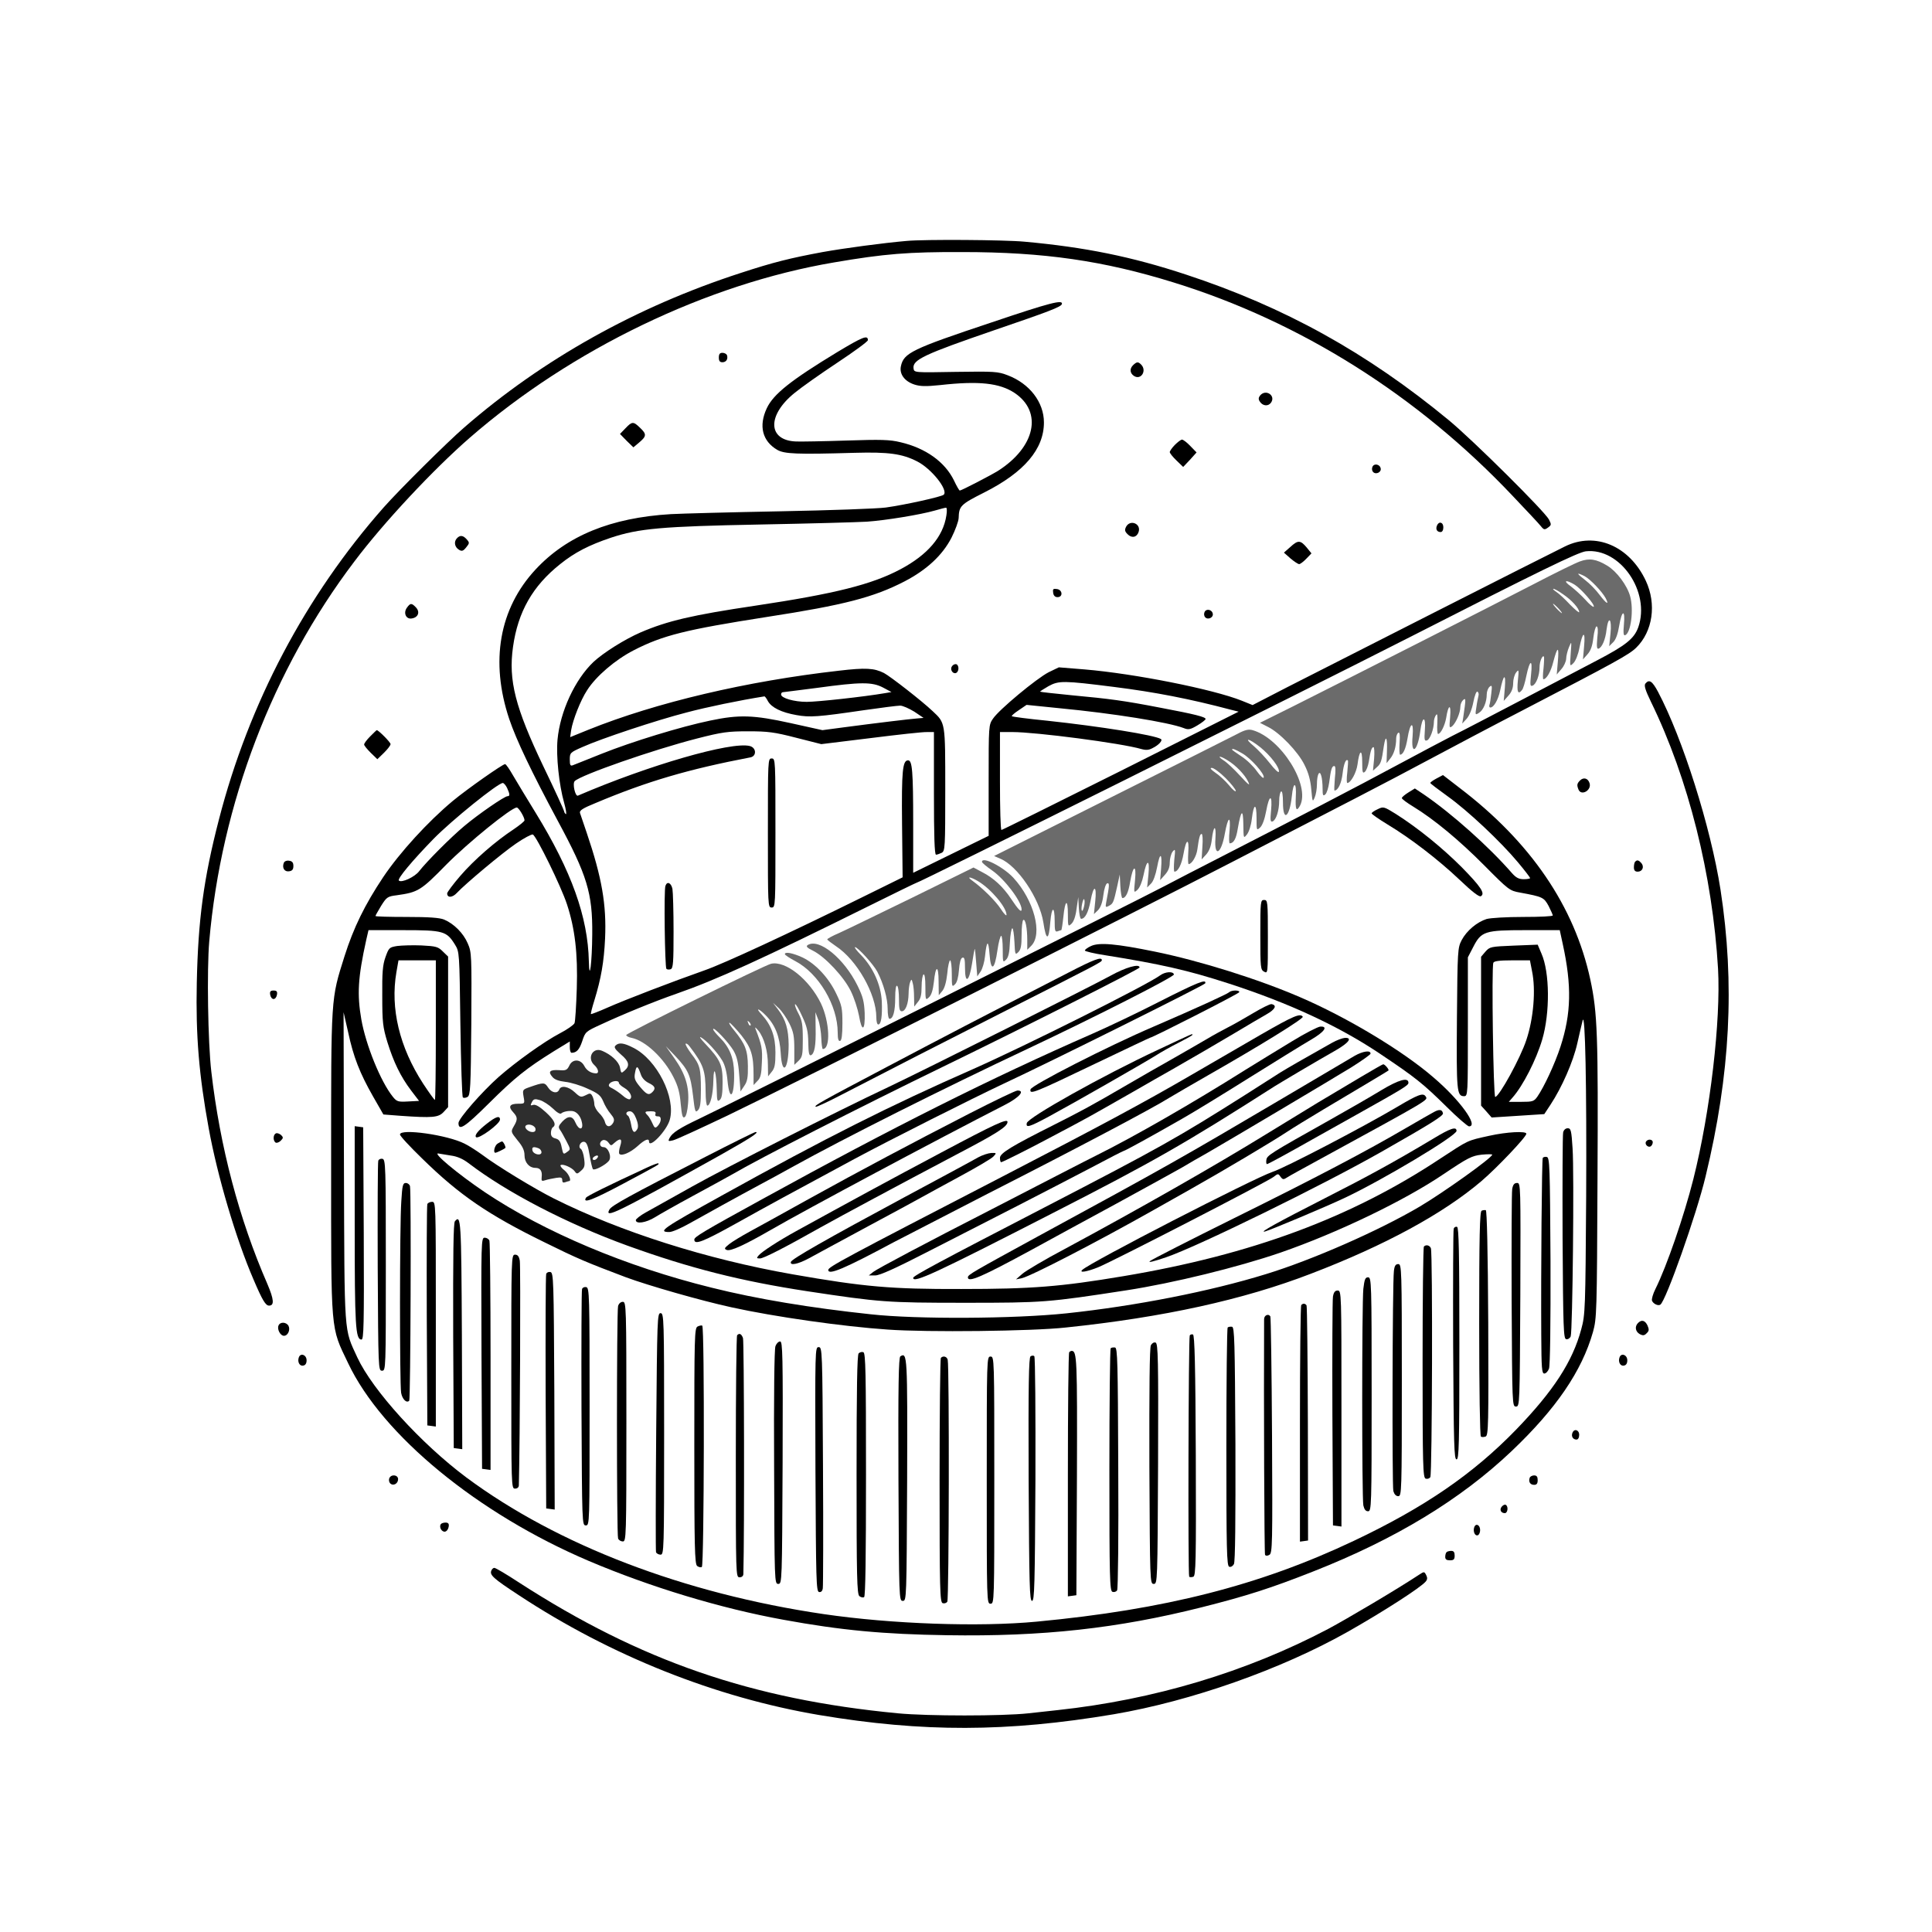 <?xml version="1.0" encoding="utf-8"?>
<svg version="1.0" width="1024pt" height="1024pt" viewBox="0 0 1024 1024" preserveAspectRatio="xMidYMid meet" xmlns="http://www.w3.org/2000/svg">
  <g transform="translate(0,1024) scale(0.1,-0.1)" fill="#000000" stroke="none">
    <path d="M4805 8963 c-126 -11 -327 -38 -445 -59 -172 -32 -261 -54 -435 -111 -552 -179 -1050 -458 -1465 -819 -91 -79 -344 -330 -427 -424 -413 -468 -714 -1037 -873 -1655 -81 -313 -110 -531 -117 -865 -6 -280 12 -490 63 -769 46 -254 146 -591 237 -801 48 -113 65 -140 83 -140 29 0 26 33 -9 115 -150 344 -251 727 -297 1125 -18 155 -24 540 -11 690 63 727 336 1443 770 2015 155 206 418 487 611 655 539 469 1257 815 1930 929 268 46 395 56 680 55 434 0 749 -46 1120 -161 673 -208 1295 -600 1797 -1131 73 -77 141 -149 150 -161 16 -20 20 -20 38 -7 18 13 18 16 5 42 -23 44 -401 419 -530 526 -435 359 -872 601 -1395 773 -288 95 -535 145 -855 174 -105 10 -529 13 -625 4z"/>
    <path d="M5255 8531 c-423 -141 -465 -162 -480 -232 -9 -41 19 -80 71 -97 31 -10 60 -11 137 -3 206 23 315 11 395 -42 150 -101 109 -287 -89 -413 -41 -25 -193 -104 -202 -104 -3 0 -17 24 -31 54 -48 98 -150 171 -283 202 -57 14 -103 15 -288 9 -121 -4 -240 -6 -265 -5 -151 5 -156 138 -9 257 35 29 137 101 226 160 89 59 163 113 163 120 0 29 -27 18 -162 -63 -247 -150 -339 -223 -374 -298 -44 -94 -23 -174 55 -220 38 -22 102 -25 411 -16 180 5 251 -5 330 -45 76 -38 167 -152 142 -177 -11 -11 -206 -54 -307 -68 -44 -6 -296 -15 -560 -20 -264 -5 -524 -12 -579 -15 -319 -19 -552 -115 -718 -294 -192 -207 -241 -487 -139 -792 38 -112 117 -278 257 -539 156 -289 185 -384 183 -602 -1 -148 -15 -262 -18 -143 -5 234 -91 476 -282 787 -45 73 -98 161 -118 195 -20 35 -39 63 -44 63 -13 0 -201 -132 -277 -195 -132 -110 -281 -273 -369 -404 -98 -147 -157 -268 -205 -419 -73 -232 -71 -205 -71 -1097 0 -914 -4 -863 90 -1060 181 -382 688 -798 1275 -1048 327 -139 701 -252 1032 -312 306 -56 532 -77 867 -82 507 -8 905 36 1350 148 241 61 366 101 594 191 434 171 778 380 1048 636 237 225 373 425 432 632 20 73 21 99 24 805 4 765 0 887 -38 1063 -84 389 -317 730 -693 1016 l-88 68 -34 -18 c-19 -10 -34 -21 -33 -24 0 -3 41 -34 91 -70 108 -77 282 -241 373 -350 36 -43 65 -81 65 -84 0 -3 -15 -6 -34 -6 -26 0 -41 8 -63 33 -122 140 -317 314 -466 416 l-48 32 -34 -21 c-19 -12 -35 -25 -35 -30 0 -5 27 -25 60 -45 110 -67 244 -178 377 -312 130 -131 134 -134 190 -144 119 -22 126 -25 151 -71 12 -24 22 -46 22 -50 0 -5 -70 -8 -156 -8 -89 0 -173 -5 -195 -11 -50 -16 -105 -61 -132 -112 -21 -41 -22 -52 -25 -414 -3 -387 -1 -413 38 -413 20 0 20 9 20 368 l0 368 28 54 c43 84 61 90 278 90 l181 0 16 -74 c48 -220 45 -368 -12 -543 -30 -92 -87 -214 -123 -266 -18 -25 -25 -27 -85 -27 l-66 0 20 23 c55 62 125 199 157 307 42 142 40 357 -4 456 l-20 47 -127 -5 c-122 -5 -127 -6 -150 -32 l-23 -27 0 -394 0 -395 28 -31 28 -32 140 9 139 9 33 50 c60 91 120 227 142 325 12 52 24 106 28 120 14 59 22 -350 19 -930 -4 -602 -5 -628 -26 -705 -46 -172 -148 -328 -345 -532 -228 -235 -485 -412 -861 -590 -498 -236 -1002 -364 -1680 -428 -305 -29 -769 -13 -1130 40 -740 109 -1411 366 -1893 724 -241 180 -497 462 -578 636 -72 157 -68 100 -71 1010 l-2 820 24 -105 c28 -132 62 -218 132 -341 l55 -96 91 -7 c170 -12 201 -9 228 20 l24 26 0 399 0 399 -28 27 c-25 25 -35 28 -113 32 -47 2 -105 0 -129 -3 -42 -7 -44 -9 -62 -59 -15 -42 -18 -82 -17 -207 0 -138 3 -164 27 -243 33 -106 70 -183 126 -257 l42 -55 -58 -3 c-53 -3 -60 -1 -81 25 -65 81 -143 274 -167 410 -23 133 -18 222 26 421 l12 52 186 0 c210 0 228 -5 272 -76 24 -39 24 -39 29 -421 3 -210 9 -385 13 -389 4 -5 16 -3 25 2 15 10 17 46 20 388 2 366 2 378 -19 426 -23 54 -73 104 -125 126 -24 10 -81 14 -199 14 -91 0 -165 2 -165 5 0 3 14 27 30 54 29 46 34 50 83 56 113 16 127 24 263 163 116 117 344 302 373 302 10 0 41 -51 41 -68 0 -5 -26 -26 -57 -47 -96 -63 -211 -163 -284 -248 -38 -44 -69 -86 -69 -92 0 -25 28 -23 51 2 46 49 238 210 314 262 42 29 82 50 89 48 19 -8 150 -275 181 -370 42 -128 58 -260 52 -447 -3 -91 -8 -173 -12 -183 -4 -9 -39 -34 -78 -54 -84 -44 -234 -152 -324 -231 -89 -79 -213 -221 -213 -244 0 -44 32 -24 161 104 138 137 198 185 344 276 l85 52 0 -30 c0 -16 4 -30 9 -30 27 0 42 17 57 62 16 49 18 51 99 88 118 55 285 123 400 163 210 73 456 185 1028 469 131 65 240 118 242 118 14 0 2028 1003 2625 1307 680 347 884 446 925 451 182 20 344 -215 278 -403 -22 -60 -65 -95 -220 -176 -60 -31 -236 -124 -393 -206 -157 -82 -323 -169 -370 -192 -47 -24 -175 -92 -285 -151 -213 -115 -581 -306 -940 -490 -121 -62 -257 -132 -302 -156 -99 -54 -2342 -1175 -2468 -1234 -103 -49 -141 -73 -156 -101 -9 -18 -8 -19 18 -13 15 3 145 63 288 131 403 194 2178 1086 2675 1344 245 127 542 280 660 341 118 61 301 157 405 213 105 56 318 169 475 250 493 256 564 295 602 332 88 86 109 231 51 355 -87 185 -267 261 -428 182 -99 -48 -1276 -646 -1474 -747 l-182 -94 -57 23 c-152 61 -570 144 -834 166 l-136 11 -54 -26 c-64 -33 -263 -198 -295 -246 -23 -33 -23 -38 -23 -327 l0 -294 -200 -98 -200 -98 0 260 c0 281 -5 336 -27 336 -29 0 -35 -54 -32 -338 l3 -282 -215 -106 c-389 -192 -734 -352 -835 -387 -168 -59 -423 -157 -513 -197 -47 -21 -87 -36 -89 -35 -2 2 6 34 18 72 36 117 51 204 57 329 8 179 -17 323 -97 559 -17 50 -33 97 -36 106 -4 13 14 25 83 53 273 115 492 179 821 242 33 7 31 51 -4 60 -98 25 -537 -102 -911 -263 -14 -6 -30 64 -17 77 34 33 415 166 649 226 133 34 163 38 270 38 104 0 138 -4 254 -34 l134 -34 261 32 c143 18 278 33 299 32 l37 0 0 -325 c0 -223 3 -325 11 -325 6 0 19 5 30 10 18 10 19 25 19 336 0 360 1 351 -67 415 -58 55 -224 184 -258 202 -52 26 -96 29 -240 12 -486 -55 -967 -168 -1327 -313 l-96 -39 5 36 c9 55 50 160 85 213 47 74 149 161 246 211 155 80 278 110 706 177 409 63 567 104 731 189 117 61 200 138 248 231 20 40 37 86 38 104 2 64 9 72 136 136 212 107 316 230 316 371 0 107 -76 206 -192 250 -52 20 -70 21 -276 18 -219 -4 -220 -4 -223 18 -7 46 56 75 428 203 287 98 353 123 358 138 8 26 -62 8 -373 -97z m-239 -1023 c-17 -113 -100 -209 -243 -285 -152 -81 -348 -130 -768 -193 -337 -50 -468 -81 -610 -142 -85 -37 -196 -107 -249 -156 -99 -94 -177 -263 -191 -412 -8 -88 8 -240 35 -335 10 -36 14 -63 9 -60 -5 4 -9 10 -9 15 0 4 -49 112 -110 238 -149 312 -186 456 -161 633 26 186 104 323 250 439 77 62 153 101 269 140 148 49 268 60 792 70 261 5 516 12 565 15 100 7 283 37 360 59 28 8 54 15 59 15 5 1 6 -18 2 -41z m889 -909 c215 -27 401 -63 620 -121 l40 -10 -625 -314 c-344 -172 -628 -313 -632 -313 -5 -1 -8 116 -8 259 l0 260 65 0 c126 0 578 -59 684 -90 25 -7 40 -6 60 5 33 16 55 41 44 48 -34 21 -323 67 -602 97 -101 10 -186 21 -188 24 -3 2 14 17 37 32 l41 28 177 -18 c282 -27 575 -74 656 -105 24 -10 35 -8 72 14 24 14 44 30 44 34 0 11 -55 25 -240 60 -197 38 -267 47 -470 66 -90 9 -165 17 -167 19 -2 1 18 14 44 29 55 30 79 30 348 -4z m-1225 -3 l45 -24 -35 -6 c-111 -19 -357 -46 -414 -46 -67 0 -136 20 -136 39 0 6 3 11 8 12 4 0 86 11 182 23 233 32 292 32 350 2z m-610 -72 c19 -34 71 -60 151 -74 71 -13 114 -10 359 26 91 13 176 24 191 24 14 0 47 -15 75 -32 l49 -33 -35 -3 c-39 -3 -214 -24 -388 -47 l-113 -15 -167 37 c-199 44 -274 46 -427 14 -155 -32 -416 -112 -576 -176 -76 -30 -144 -58 -153 -61 -13 -5 -16 1 -16 30 0 36 2 38 68 67 95 43 392 142 552 183 105 28 279 64 411 85 3 1 12 -11 19 -25z m-1382 -461 c15 -33 15 -43 2 -43 -16 0 -154 -95 -229 -158 -73 -61 -200 -189 -239 -239 -23 -31 -94 -64 -108 -50 -9 9 70 104 184 221 96 98 341 296 367 296 5 0 16 -12 23 -27z m-378 -1283 c0 -203 -2 -370 -5 -370 -3 0 -31 39 -62 86 -126 194 -175 399 -142 591 l11 63 99 0 99 0 0 -370z m5810 313 c21 -99 8 -252 -30 -365 -31 -95 -144 -301 -165 -302 -10 -1 -20 686 -10 711 3 9 32 13 99 13 l95 0 11 -57z"/>
    <path d="M3810 8345 c0 -18 5 -25 19 -25 20 0 31 17 24 38 -3 6 -13 12 -24 12 -14 0 -19 -7 -19 -25z"/>
    <path d="M6005 8304 c-19 -19 -16 -43 6 -57 37 -23 69 29 37 61 -16 16 -23 15 -43 -4z"/>
    <path d="M6679 8144 c-9 -11 -10 -20 -2 -32 15 -24 44 -27 59 -7 28 38 -27 75 -57 39z"/>
    <path d="M3315 7970 l-29 -30 35 -36 36 -35 31 26 c39 33 40 44 4 78 -35 34 -42 34 -77 -3z"/>
    <path d="M6227 7882 c-15 -15 -27 -33 -27 -38 0 -6 16 -26 36 -45 l35 -34 36 38 35 39 -33 34 c-18 19 -38 34 -44 34 -6 0 -23 -13 -38 -28z"/>
    <path d="M7274 7765 c-4 -9 -2 -21 4 -27 15 -15 44 -1 40 19 -4 23 -36 29 -44 8z"/>
    <path d="M5969 7449 c-9 -18 -8 -25 8 -41 22 -22 49 -16 58 13 14 43 -44 67 -66 28z"/>
    <path d="M7616 7454 c-8 -20 1 -34 20 -34 8 0 14 10 14 25 0 28 -24 34 -34 9z"/>
    <path d="M2420 7385 c-15 -18 -10 -45 13 -59 15 -9 22 -7 38 13 18 22 18 25 3 42 -20 23 -37 24 -54 4z"/>
    <path d="M6838 7340 l-33 -29 35 -31 c19 -16 40 -30 46 -30 5 0 23 13 38 29 l27 28 -26 32 c-33 39 -46 39 -87 1z"/>
    <path d="M8373 7264 c-23 -8 -135 -63 -250 -123 -212 -110 -959 -489 -1272 -646 l-173 -86 43 -22 c61 -30 159 -131 193 -201 21 -41 32 -81 36 -130 6 -66 7 -69 18 -43 7 16 12 47 12 70 0 52 14 79 23 45 4 -12 7 -43 7 -67 0 -36 2 -42 14 -32 8 7 17 35 21 64 9 69 14 87 27 87 7 0 8 -22 3 -65 -3 -36 -4 -65 -2 -65 19 0 37 39 43 90 6 52 18 81 28 69 2 -2 0 -30 -3 -61 -4 -32 -4 -58 0 -58 18 0 48 54 54 98 10 78 25 86 25 13 0 -54 2 -62 14 -52 8 7 17 31 21 54 9 58 15 77 25 77 4 0 6 -28 3 -62 l-6 -63 21 19 c21 18 25 31 37 114 10 61 19 44 16 -31 l-2 -62 20 25 c20 25 31 63 31 106 0 12 5 26 11 30 8 5 10 -11 7 -55 -2 -33 -1 -61 3 -61 16 0 30 32 39 86 14 87 34 96 27 12 -10 -107 27 -81 41 29 10 78 30 81 24 3 -4 -52 -2 -59 12 -54 16 6 36 61 36 99 0 11 5 27 11 35 7 11 9 -1 7 -43 -2 -31 0 -57 4 -57 14 0 36 45 43 85 11 72 27 77 21 6 -5 -58 -5 -62 11 -50 20 18 43 71 43 102 0 14 7 30 15 37 15 12 15 8 0 -95 l-5 -30 24 26 c14 16 28 51 35 88 7 35 16 59 22 55 5 -3 8 -13 5 -22 -2 -10 -8 -36 -11 -60 -7 -42 -6 -43 14 -30 23 14 41 57 41 98 0 15 7 33 15 40 13 11 14 6 9 -36 -3 -27 -7 -55 -10 -61 -2 -7 0 -13 5 -13 18 0 41 39 52 90 18 87 31 95 25 15 l-6 -70 25 28 c17 19 25 40 25 66 0 20 7 46 16 57 14 18 15 14 9 -43 -6 -61 1 -77 22 -50 6 6 16 40 23 75 18 86 34 92 25 8 -6 -58 -5 -65 8 -60 19 7 37 55 37 98 0 30 15 65 23 56 2 -3 1 -31 -2 -62 -4 -32 -4 -58 -1 -58 17 0 40 40 53 93 22 83 31 84 24 2 l-6 -70 24 28 c14 15 25 40 26 55 0 15 7 43 15 62 14 34 14 33 9 -35 -5 -69 -5 -69 15 -49 11 11 25 46 31 79 17 89 33 95 25 10 l-6 -70 24 27 c17 19 26 44 31 87 4 34 12 61 17 61 7 0 9 -21 4 -61 -4 -46 -3 -60 7 -57 18 7 36 47 42 101 10 77 29 58 21 -20 l-7 -68 21 21 c14 13 25 44 32 87 14 85 33 89 25 6 -4 -43 -2 -59 6 -56 31 10 47 136 27 207 -16 58 -72 132 -120 161 -59 36 -96 42 -147 23z m26 -78 c30 -16 92 -81 111 -116 21 -40 4 -30 -31 16 -19 26 -54 62 -78 80 -47 36 -48 43 -2 20z m-53 -45 c34 -21 110 -108 101 -117 -3 -3 -23 13 -44 37 -21 23 -56 55 -77 71 -44 31 -28 38 20 9z m-61 -51 c46 -31 85 -75 85 -94 0 -6 -21 12 -48 39 -26 28 -58 58 -72 67 -14 9 -21 17 -17 17 5 1 28 -12 52 -29z m-25 -75 c13 -14 21 -25 18 -25 -2 0 -15 11 -28 25 -13 14 -21 25 -18 25 2 0 15 -11 28 -25z" style="fill: rgb(107, 107, 107);"/>
    <path d="M5582 7098 c2 -15 10 -23 23 -23 30 0 27 39 -3 43 -20 3 -23 0 -20 -20z"/>
    <path d="M2156 7018 c-19 -27 -4 -61 26 -56 34 5 45 33 24 57 -24 26 -31 26 -50 -1z"/>
    <path d="M6384 6995 c-4 -9 -2 -21 4 -27 15 -15 44 -1 40 19 -4 23 -36 29 -44 8z"/>
    <path d="M5043 6704 c-7 -18 11 -39 26 -30 17 11 13 46 -4 46 -9 0 -18 -7 -22 -16z"/>
    <path d="M8721 6617 c-8 -10 -1 -34 30 -98 198 -406 326 -918 355 -1414 15 -273 -41 -758 -131 -1115 -49 -194 -141 -462 -201 -582 -13 -26 -21 -54 -18 -62 6 -16 32 -29 44 -21 29 18 192 478 240 680 131 541 156 1021 79 1520 -52 332 -200 800 -331 1048 -31 58 -47 68 -67 44z"/>
    <path d="M6558 6350 c-29 -15 -331 -167 -671 -337 l-618 -310 32 -14 c92 -37 209 -211 229 -338 15 -100 29 -99 37 3 7 83 23 86 23 5 0 -52 2 -60 16 -55 9 3 17 6 19 6 2 0 7 32 11 70 9 91 24 100 24 14 0 -65 1 -67 19 -50 12 11 22 39 27 79 l9 62 3 -57 c2 -32 7 -58 12 -58 21 0 38 33 50 94 16 88 34 86 25 -1 l-7 -68 21 20 c14 14 24 40 29 80 4 34 13 60 20 63 13 4 13 -9 -5 -101 -5 -26 -3 -28 15 -18 22 12 24 16 44 106 l13 60 3 -62 c2 -35 7 -63 11 -63 18 0 32 30 41 86 15 88 34 96 26 10 -7 -70 -7 -70 13 -52 12 11 25 43 32 78 17 85 34 87 26 3 l-7 -69 20 20 c13 12 25 47 33 88 15 82 28 77 21 -8 l-5 -61 25 28 c18 20 26 39 26 66 0 20 7 46 15 57 15 17 15 14 9 -43 -3 -35 -3 -63 1 -63 19 0 38 38 48 95 14 82 31 85 25 5 -2 -33 -1 -60 2 -60 17 0 41 41 46 76 9 65 14 84 23 84 5 0 7 -30 4 -67 l-4 -68 24 26 c16 18 26 44 30 80 9 77 24 80 19 4 -7 -102 31 -82 50 27 16 89 32 100 25 16 -4 -38 -3 -68 1 -68 21 1 34 23 43 81 17 97 28 105 29 19 1 -75 1 -75 19 -53 11 14 22 48 26 83 10 83 25 86 25 4 0 -66 0 -67 19 -50 12 11 24 44 32 87 16 88 34 92 26 4 -5 -52 -4 -63 8 -59 19 8 35 58 35 110 0 24 5 46 10 49 6 4 10 -18 10 -59 0 -104 35 -79 47 34 8 81 26 77 21 -5 -3 -66 3 -80 22 -46 57 107 -100 358 -251 401 -21 6 -40 2 -81 -20z m121 -70 c54 -43 106 -111 99 -131 -2 -6 -23 14 -47 45 -25 32 -63 72 -85 91 -58 48 -29 44 33 -5z m-95 -33 c46 -26 120 -110 114 -128 -2 -7 -18 8 -36 33 -18 26 -54 61 -82 79 -27 18 -50 34 -50 36 0 8 18 1 54 -20z m-79 -36 c45 -27 92 -76 110 -113 13 -26 4 -20 -42 30 -32 35 -71 72 -88 82 -38 25 -20 26 20 1z m-9 -95 c30 -30 54 -61 54 -68 0 -7 -17 6 -36 30 -20 24 -53 54 -73 67 -24 17 -30 25 -18 25 10 0 43 -24 73 -54z m-751 -683 c-9 -37 -18 -20 -9 19 4 18 9 27 11 20 3 -7 2 -24 -2 -39z" style="fill: rgb(107, 107, 107);"/>
    <path d="M1962 6337 c-18 -18 -32 -37 -32 -43 0 -6 16 -25 35 -44 l35 -34 35 34 c19 19 35 39 35 46 0 10 -64 74 -73 74 -2 0 -17 -15 -35 -33z"/>
    <path d="M4070 5825 c0 -388 0 -395 20 -395 20 0 20 7 20 395 0 388 0 395 -20 395 -20 0 -20 -7 -20 -395z"/>
    <path d="M8375 6104 c-17 -17 -18 -25 -9 -48 14 -37 71 -5 59 33 -8 26 -31 33 -50 15z"/>
    <path d="M7302 5951 c-18 -8 -32 -18 -32 -22 0 -4 37 -30 83 -58 123 -74 269 -186 383 -294 67 -64 105 -93 113 -87 24 14 0 50 -102 154 -103 103 -231 207 -349 282 -63 39 -66 40 -96 25z"/>
    <path d="M1504 5666 c-10 -26 4 -48 28 -44 17 2 23 10 23 28 0 18 -6 26 -23 28 -13 2 -25 -3 -28 -12z"/>
    <path d="M 5204.726 5672 C 5204.726 5667 5228.726 5647 5257.726 5627 C 5324.726 5581 5414.726 5462 5414.726 5420 C 5414.726 5401 5396.726 5419 5359.726 5475 C 5316.726 5540 5265.726 5587 5204.726 5618 L 5159.726 5642 L 4834.726 5482 C 4655.726 5395 4481.726 5310 4447.726 5295 C 4412.726 5280 4384.726 5265 4384.726 5261 C 4384.726 5258 4405.726 5242 4430.726 5225 C 4541.726 5152 4644.726 4971 4644.726 4848 C 4644.726 4827 4648.726 4810 4654.726 4810 C 4670.726 4810 4676.726 4855 4673.726 4933 C 4668.726 5021 4627.726 5112 4563.726 5178 C 4540.726 5201 4526.726 5220 4531.726 5220 C 4546.726 5220 4629.726 5128 4649.726 5090 C 4682.726 5027 4704.726 4947 4704.726 4893 C 4704.726 4864 4708.726 4840 4714.726 4840 C 4733.726 4840 4744.726 4880 4744.726 4950 C 4744.726 4995 4748.726 5019 4754.726 5015 C 4760.726 5012 4764.726 4980 4764.726 4944 C 4764.726 4893 4767.726 4880 4779.726 4880 C 4799.726 4880 4814.726 4920 4815.726 4973 C 4815.726 4996 4819.726 5024 4823.726 5034 C 4830.726 5052 4831.726 5052 4837.726 5029 C 4841.726 5016 4844.726 4983 4844.726 4955 L 4845.726 4905 L 4864.726 4929 C 4879.726 4946 4884.726 4967 4884.726 5011 C 4884.726 5043 4889.726 5072 4894.726 5075 C 4900.726 5079 4904.726 5055 4904.726 5009 C 4904.726 4939 4905.726 4937 4923.726 4954 C 4936.726 4966 4944.726 4992 4949.726 5035 C 4958.726 5125 4974.726 5127 4974.726 5038 L 4975.726 4965 L 4994.726 4988 C 5006.726 5003 5015.726 5035 5020.726 5080 C 5023.726 5119 5031.726 5150 5035.726 5150 C 5040.726 5150 5044.726 5118 5044.726 5078 C 5044.726 5010 5045.726 5007 5061.726 5023 C 5072.726 5033 5079.726 5061 5082.726 5099 C 5085.726 5137 5091.726 5161 5100.726 5164 C 5111.726 5168 5114.726 5156 5114.726 5109 C 5114.726 5023 5136.726 5036 5151.726 5131 C 5157.726 5172 5164.726 5207 5165.726 5210 C 5167.726 5213 5170.726 5181 5173.726 5140 L 5179.726 5065 L 5197.726 5091 C 5207.726 5106 5217.726 5142 5220.726 5171 C 5229.726 5257 5238.726 5261 5244.726 5183 C 5251.726 5087 5271.726 5098 5286.726 5204 C 5292.726 5246 5301.726 5280 5306.726 5280 C 5310.726 5280 5314.726 5248 5314.726 5208 C 5314.726 5139 5315.726 5137 5331.726 5153 C 5344.726 5165 5350.726 5191 5352.726 5245 C 5354.726 5286 5360.726 5320 5365.726 5320 C 5369.726 5320 5374.726 5288 5376.726 5248 C 5379.726 5180 5380.726 5177 5397.726 5194 C 5410.726 5207 5414.726 5228 5414.726 5285 C 5414.726 5326 5418.726 5361 5423.726 5364 C 5434.726 5371 5444.726 5321 5444.726 5257 L 5444.726 5206 L 5465.726 5227 C 5527.726 5289 5480.726 5469 5370.726 5588 C 5316.726 5646 5204.726 5703 5204.726 5672 Z M 5184.726 5569 C 5252.726 5528 5334.726 5431 5334.726 5391 C 5334.726 5383 5320.726 5397 5304.726 5422 C 5276.726 5465 5207.726 5533 5153.726 5572 C 5119.726 5596 5142.726 5594 5184.726 5569 Z" style="fill: rgb(107, 107, 107);"/>
    <path d="M8667 5673 c-4 -3 -7 -17 -7 -30 0 -16 6 -23 20 -23 25 0 36 25 20 45 -14 16 -23 19 -33 8z"/>
    <path d="M3527 5545 c-9 -21 -3 -432 5 -440 4 -4 14 -5 23 -2 13 6 15 35 15 200 0 107 -3 209 -6 226 -7 32 -28 42 -37 16z"/>
    <path d="M6680 5285 c0 -174 1 -185 20 -195 20 -11 20 -8 20 185 0 188 -1 195 -20 195 -19 0 -20 -7 -20 -185z"/>
    <path d="M4281 5231 c-11 -7 -3 -15 30 -31 64 -33 161 -137 198 -212 18 -36 37 -95 44 -132 15 -89 33 -80 30 15 -3 61 -9 86 -38 145 -71 144 -204 253 -264 215z" style="fill: rgb(107, 107, 107);"/>
    <path d="M5783 5226 c-18 -8 -33 -19 -33 -24 0 -4 48 -16 108 -25 294 -47 439 -80 652 -149 322 -104 591 -229 810 -377 182 -122 222 -154 346 -276 58 -58 113 -105 120 -105 53 0 -48 140 -189 260 -163 141 -458 318 -707 425 -220 95 -529 192 -768 241 -206 42 -295 50 -339 30z"/>
    <path d="M4160 5183 c0 -5 25 -21 55 -37 124 -65 225 -235 225 -379 0 -34 4 -47 13 -44 8 3 12 31 12 93 0 79 -3 96 -32 156 -40 85 -110 160 -179 193 -52 24 -94 32 -94 18z" style="fill: rgb(107, 107, 107);"/>
    <path d="M5665 5086 c-495 -254 -646 -333 -955 -496 -368 -194 -394 -209 -387 -216 3 -3 65 26 138 64 280 145 515 265 844 432 525 266 535 271 535 281 0 19 -40 5 -175 -65z"/>
    <path d="M4087 5132 c-33 -7 -769 -369 -768 -378 0 -5 13 -12 29 -15 73 -15 171 -107 222 -209 24 -47 33 -82 38 -141 6 -62 10 -77 21 -70 8 5 15 34 18 73 7 86 -14 156 -72 238 l-46 65 51 -53 c68 -73 80 -99 93 -208 10 -86 12 -93 26 -79 12 12 16 38 16 108 0 113 -5 133 -51 192 -19 26 -33 50 -30 53 4 3 13 -3 21 -14 74 -97 84 -127 85 -241 0 -40 4 -73 9 -73 16 0 31 62 32 134 2 88 16 45 18 -53 1 -55 3 -62 16 -51 11 9 15 34 15 95 0 92 -12 118 -93 204 -23 24 -33 39 -22 33 27 -14 87 -79 113 -123 14 -22 24 -62 28 -107 11 -115 37 -85 35 39 -1 81 -24 138 -76 190 -19 19 -35 38 -35 44 0 17 81 -69 107 -112 19 -33 26 -63 31 -130 l7 -88 20 30 c16 23 20 45 19 105 -1 83 -14 117 -73 189 -20 24 -31 42 -24 40 6 -2 34 -32 62 -66 53 -67 65 -106 65 -211 l0 -53 20 21 c17 16 22 36 24 98 4 72 -1 95 -33 177 -6 14 -1 11 15 -8 30 -38 50 -108 50 -181 l1 -61 19 24 c16 19 20 38 20 102 0 86 -22 146 -73 202 -36 38 -16 34 22 -5 50 -51 74 -112 79 -200 7 -125 42 -87 42 45 -1 82 -15 131 -55 185 l-28 37 30 -28 c17 -16 42 -52 57 -82 22 -45 26 -67 26 -137 l0 -82 23 22 c20 20 22 32 22 115 0 77 -4 99 -23 135 -13 24 -21 46 -18 49 3 4 20 -24 37 -62 26 -55 32 -81 33 -140 1 -54 4 -71 14 -68 19 8 27 51 25 143 l-1 85 15 -40 c8 -22 15 -66 16 -97 1 -32 5 -58 8 -58 43 0 36 146 -10 242 -62 127 -187 227 -264 210z m-109 -327 c-3 -3 -9 2 -12 12 -6 14 -5 15 5 6 7 -7 10 -15 7 -18z" style="fill: rgb(107, 107, 107);"/>
    <path d="M5885 5068 c-108 -59 -983 -498 -1175 -589 -278 -131 -852 -422 -1040 -527 -107 -60 -219 -122 -247 -138 -29 -16 -53 -35 -53 -41 0 -22 54 -14 101 15 24 15 114 66 199 112 85 46 180 98 210 115 145 85 667 352 1120 572 440 214 1040 517 1040 525 0 22 -74 1 -155 -44z"/>
    <path d="M6150 5071 c-69 -51 -716 -375 -994 -498 -439 -193 -779 -364 -1331 -670 -314 -174 -341 -193 -277 -193 15 0 63 21 107 46 78 44 259 144 380 209 33 17 107 58 165 90 280 155 790 411 1255 630 352 166 769 378 767 390 -3 18 -46 15 -72 -4z"/>
    <path d="M6145 4931 c-115 -59 -275 -135 -355 -170 -539 -236 -1052 -493 -1745 -874 -321 -176 -365 -203 -365 -217 0 -30 46 -12 217 83 190 106 277 153 633 345 190 102 619 318 789 398 251 117 1066 523 1069 532 8 25 -40 6 -243 -97z"/>
    <path d="M1432 4968 c2 -13 10 -23 18 -23 8 0 16 10 18 23 3 17 -2 22 -18 22 -16 0 -21 -5 -18 -22z"/>
    <path d="M6515 4981 c-11 -10 -175 -85 -400 -182 -243 -104 -650 -312 -653 -333 -6 -29 17 -20 338 134 161 77 294 140 296 140 12 0 470 233 472 241 5 12 -41 12 -53 0z"/>
    <path d="M6640 4869 c-47 -28 -107 -62 -135 -76 -27 -14 -75 -40 -105 -58 -30 -18 -109 -63 -175 -101 -66 -37 -183 -104 -260 -149 -171 -100 -240 -137 -375 -205 -229 -115 -290 -152 -290 -177 0 -13 3 -23 6 -23 7 0 145 69 274 138 204 108 181 96 420 232 80 46 174 100 210 120 129 74 217 125 335 195 66 40 142 84 168 99 46 26 57 48 26 54 -8 1 -52 -21 -99 -49z"/>
    <path d="M6684 4757 c-98 -57 -264 -153 -369 -214 -256 -149 -490 -274 -1000 -538 -845 -437 -925 -480 -925 -496 0 -29 82 5 345 146 50 26 275 142 500 258 481 245 876 454 960 507 33 20 128 75 210 122 277 158 505 299 500 309 -13 20 -49 5 -221 -94z"/>
    <path d="M6848 4721 c-69 -42 -179 -109 -245 -150 -284 -179 -595 -357 -788 -453 -16 -8 -113 -57 -215 -110 -102 -53 -257 -133 -345 -178 -348 -178 -602 -313 -626 -331 l-24 -19 34 0 c24 0 106 37 285 129 138 71 350 179 471 241 121 62 296 153 388 201 92 49 170 89 173 89 6 0 143 75 314 173 58 33 218 131 355 217 138 86 283 176 323 199 72 42 93 72 50 70 -13 -1 -80 -35 -150 -78z"/>
    <path d="M6140 4677 c-294 -137 -692 -360 -698 -390 -5 -26 13 -21 117 35 126 68 502 283 566 323 28 18 83 49 123 69 39 20 72 38 72 41 0 7 14 13 -180 -78z"/>
    <path d="M7060 4713 c-160 -90 -231 -131 -275 -158 -27 -18 -111 -70 -185 -118 -362 -229 -451 -279 -1065 -597 -553 -286 -695 -362 -695 -373 0 -30 115 23 735 341 538 275 701 368 1180 674 42 26 212 127 328 193 67 39 86 66 45 64 -13 -1 -43 -12 -68 -26z"/>
    <path d="M3262 4698 c-9 -9 -2 -19 28 -46 44 -37 50 -60 21 -86 -18 -16 -19 -16 -25 16 -6 31 -47 69 -96 89 -49 20 -80 -40 -40 -76 22 -20 27 -45 8 -44 -27 1 -49 16 -61 39 -19 37 -62 39 -79 3 -12 -25 -19 -28 -55 -25 -49 3 -60 -8 -35 -36 11 -14 34 -22 68 -26 29 -3 82 -19 118 -36 56 -25 69 -35 83 -67 8 -21 26 -51 39 -66 19 -23 22 -32 14 -48 -15 -26 -37 -24 -44 5 -3 13 -17 34 -31 47 -13 13 -25 34 -25 47 0 13 -5 32 -10 42 -9 17 -13 17 -36 5 -25 -12 -29 -11 -58 16 -33 31 -73 38 -82 14 -9 -23 -40 -18 -59 11 -18 28 -24 28 -98 2 -37 -13 -38 -14 -32 -50 7 -38 7 -38 -29 -38 -44 0 -54 -15 -27 -44 25 -27 26 -39 4 -76 -16 -28 -16 -29 20 -74 27 -32 37 -54 37 -79 0 -38 25 -67 58 -67 26 0 37 -17 33 -49 -2 -21 0 -23 21 -16 12 4 38 9 56 12 26 4 32 2 32 -12 0 -12 5 -15 16 -11 9 3 18 6 20 6 15 0 -1 38 -23 56 -16 12 -25 25 -22 28 9 10 61 -12 75 -32 11 -16 14 -15 34 3 19 17 21 27 16 64 -3 25 -11 48 -18 52 -16 10 -1 41 19 37 12 -2 20 -21 28 -70 6 -37 14 -71 18 -75 9 -8 66 22 84 44 17 21 -3 73 -28 73 -23 0 -25 28 -4 37 9 3 22 -2 30 -13 13 -18 14 -18 32 -1 32 28 43 22 30 -18 -6 -19 -8 -38 -4 -41 12 -13 58 7 96 41 38 35 61 44 61 25 0 -41 94 57 110 115 33 118 -68 318 -192 381 -52 27 -78 30 -96 12z m134 -151 c6 -20 22 -37 42 -47 34 -16 39 -29 20 -48 -19 -19 -31 -14 -66 28 -28 34 -32 45 -26 75 7 40 14 38 30 -8z m-116 -46 c0 -6 13 -18 29 -27 31 -18 46 -50 29 -60 -5 -3 -22 5 -36 18 -15 13 -39 30 -54 38 -22 10 -25 16 -17 27 13 15 49 18 49 4z m-350 -136 c22 -22 40 -32 45 -26 10 9 39 15 60 12 22 -3 43 -28 49 -59 10 -43 -16 -44 -34 -2 -15 37 -39 38 -70 5 -20 -22 -22 -29 -12 -43 7 -9 22 -37 34 -60 23 -44 23 -44 3 -58 -19 -14 -20 -13 -28 25 -6 32 -14 42 -33 47 -17 4 -24 13 -24 29 0 13 5 27 10 30 20 13 9 38 -37 80 -33 30 -54 42 -66 39 -16 -5 -17 -3 -8 14 9 18 16 19 43 11 17 -5 48 -25 68 -44z m442 -54 c10 -25 12 -44 6 -55 -15 -26 -26 -19 -33 24 -4 22 -11 42 -16 46 -16 9 -10 24 9 24 13 0 24 -13 34 -39z m102 25 c-3 -9 1 -13 13 -13 21 2 20 -29 -2 -52 -12 -12 -16 -10 -27 15 -7 16 -18 35 -25 42 -19 19 -16 22 17 22 21 0 28 -4 24 -14z m-636 -78 c2 -12 -3 -18 -16 -18 -22 0 -46 23 -35 34 13 13 48 1 51 -16z m16 -104 c9 -3 16 -13 16 -21 0 -21 -44 -12 -48 10 -4 18 6 21 32 11z m308 -56 c-6 -6 -15 -8 -19 -4 -4 4 -1 11 7 16 19 12 27 3 12 -12z" style="fill: rgb(46, 46, 46);"/>
    <path d="M7180 4644 c-41 -24 -237 -140 -405 -239 -505 -298 -600 -352 -1270 -716 -346 -189 -375 -205 -375 -219 0 -30 73 2 340 147 91 50 293 160 450 245 157 86 312 171 345 190 33 20 94 55 135 78 118 68 655 387 764 454 54 34 99 66 100 71 2 20 -40 14 -84 -11z"/>
    <path d="M7215 4533 c-60 -36 -164 -98 -230 -137 -66 -40 -187 -114 -270 -165 -278 -171 -671 -395 -1072 -611 -106 -56 -207 -116 -225 -132 l-33 -29 30 6 c49 11 397 191 700 362 39 22 126 71 195 110 186 105 431 251 510 303 30 20 118 74 195 120 77 46 185 110 240 143 55 33 102 61 104 63 5 5 -20 34 -28 33 -3 0 -55 -30 -116 -66z"/>
    <path d="M7320 4461 c-52 -32 -174 -102 -270 -156 -321 -180 -335 -189 -338 -213 -2 -12 0 -22 3 -22 6 0 91 46 275 150 36 20 126 71 200 112 248 139 275 155 275 169 0 31 -52 16 -145 -40z"/>
    <path d="M5140 4339 c-321 -165 -571 -298 -850 -452 -129 -72 -271 -150 -315 -174 -44 -24 -94 -54 -110 -67 -26 -21 -28 -25 -13 -31 20 -8 94 26 233 106 192 111 870 473 1245 665 73 38 104 74 63 74 -10 0 -124 -55 -253 -121z"/>
    <path d="M7405 4373 c-181 -107 -595 -323 -660 -344 -100 -34 -970 -481 -1009 -520 -18 -17 27 -9 84 14 79 32 900 455 930 479 23 18 25 19 37 1 12 -16 16 -16 36 -3 12 8 85 48 162 90 604 330 584 318 571 339 -13 20 -40 10 -151 -56z"/>
    <path d="M7600 4346 c-14 -7 -79 -45 -145 -83 -212 -124 -480 -265 -915 -480 -234 -116 -434 -218 -445 -227 -12 -10 20 -2 85 20 165 56 829 381 1145 561 262 149 325 189 323 202 -4 21 -19 23 -48 7z"/>
    <path d="M2580 4284 c-46 -36 -66 -61 -57 -71 13 -13 127 70 127 93 0 23 -22 16 -70 -22z"/>
    <path d="M4990 4132 c-275 -146 -490 -263 -770 -417 -96 -53 -182 -109 -199 -129 -12 -14 -11 -16 7 -16 19 0 127 55 322 165 115 64 411 223 718 385 220 115 272 149 272 174 0 19 -68 -12 -350 -162z"/>
    <path d="M1880 3743 c0 -531 4 -603 36 -603 12 0 14 75 12 563 l-3 562 -22 3 -23 3 0 -528z"/>
    <path d="M7595 4204 c-206 -123 -343 -198 -575 -316 -245 -125 -353 -184 -315 -175 30 8 318 129 418 176 201 94 597 331 597 357 0 25 -33 14 -125 -42z"/>
    <path d="M8285 4238 c-3 -13 -4 -264 -3 -558 3 -484 5 -535 19 -538 9 -2 20 5 24 15 10 26 19 867 10 996 -6 96 -9 107 -26 107 -11 0 -21 -9 -24 -22z"/>
    <path d="M1463 4233 c-16 -6 -17 -39 -2 -49 6 -3 18 1 27 10 14 14 14 18 2 30 -8 7 -21 12 -27 9z"/>
    <path d="M2120 4227 c0 -8 53 -65 118 -128 198 -194 351 -298 647 -443 178 -88 224 -107 433 -186 119 -44 398 -124 559 -159 227 -50 591 -102 828 -118 208 -15 765 -9 945 11 517 54 940 147 1298 285 392 150 701 318 904 491 82 70 238 234 238 251 0 15 -103 10 -197 -11 -118 -26 -107 -21 -258 -120 -473 -314 -1001 -510 -1681 -624 -334 -56 -486 -68 -859 -68 -371 -1 -513 11 -895 78 -455 80 -912 225 -1265 402 -98 49 -301 172 -380 232 -28 20 -69 47 -92 58 -91 47 -343 82 -343 49z m272 -112 c30 -4 61 -17 90 -39 205 -157 524 -322 843 -438 332 -120 601 -188 955 -242 384 -58 420 -61 835 -61 415 0 439 2 855 66 247 38 590 122 817 200 300 104 655 274 866 417 128 86 148 96 200 102 31 3 57 3 56 0 -1 -17 -259 -201 -384 -275 -217 -128 -570 -283 -815 -358 -298 -92 -691 -169 -1058 -208 -276 -29 -794 -32 -1037 -5 -319 34 -603 81 -843 141 -454 112 -887 295 -1202 506 -144 97 -284 214 -245 205 11 -2 41 -7 67 -11z"/>
    <path d="M3740 4109 c-409 -209 -499 -259 -510 -280 -27 -50 36 -19 590 290 154 87 208 121 185 121 -6 0 -125 -59 -265 -131z"/>
    <path d="M8724 4189 c-8 -14 11 -33 25 -25 6 4 11 14 11 22 0 16 -26 19 -36 3z"/>
    <path d="M2638 4179 c-16 -9 -26 -49 -12 -49 5 0 45 19 52 25 5 4 -10 35 -17 35 -3 0 -14 -5 -23 -11z"/>
    <path d="M5185 4106 c-22 -13 -200 -109 -396 -214 -411 -221 -591 -324 -597 -340 -7 -22 39 -12 96 19 32 18 172 93 312 169 140 75 271 146 290 157 19 11 108 59 196 107 89 48 169 95 179 106 18 19 17 20 -11 19 -16 -1 -47 -11 -69 -23z"/>
    <path d="M8177 4103 c-5 -8 -10 -592 -8 -940 1 -175 3 -203 16 -203 9 0 20 12 25 26 6 16 9 232 8 572 -3 500 -4 547 -20 550 -9 2 -18 -1 -21 -5z"/>
    <path d="M2005 4088 c-3 -7 -4 -260 -3 -563 3 -542 3 -550 23 -550 20 0 20 7 20 560 0 525 -1 560 -18 563 -9 2 -19 -2 -22 -10z"/>
    <path d="M3430 4052 c-212 -98 -318 -151 -324 -160 -20 -33 34 -13 197 74 196 105 192 102 186 108 -2 2 -29 -8 -59 -22z"/>
    <path d="M2127 3873 c-9 -124 -9 -966 -1 -1015 6 -34 29 -57 43 -42 7 7 11 1110 4 1137 -2 9 -12 17 -22 17 -16 0 -19 -13 -24 -97z"/>
    <path d="M8015 3938 c-3 -18 -4 -285 -3 -593 3 -552 3 -560 23 -560 20 0 20 8 23 593 2 582 2 592 -17 592 -15 0 -22 -9 -26 -32z"/>
    <path d="M2265 3858 c-3 -7 -4 -274 -3 -593 l3 -580 23 -3 22 -3 0 595 c0 592 0 596 -20 596 -11 0 -23 -6 -25 -12z"/>
    <path d="M7853 3823 c-10 -4 -13 -133 -13 -598 0 -346 4 -596 9 -599 5 -4 16 -3 25 0 15 6 16 64 14 602 -2 386 -7 596 -13 598 -5 1 -16 0 -22 -3z"/>
    <path d="M2411 3767 c-8 -11 -10 -170 -9 -608 l3 -594 23 -3 22 -3 -2 607 c-3 609 -5 639 -37 601z"/>
    <path d="M7705 3728 c-3 -7 -4 -285 -3 -618 3 -530 5 -605 18 -605 13 0 15 75 15 614 0 482 -3 615 -12 618 -7 3 -15 -1 -18 -9z"/>
    <path d="M2552 3068 l3 -613 23 -3 22 -3 0 599 c0 330 -3 607 -6 616 -3 9 -15 16 -25 16 -19 0 -19 -16 -17 -612z"/>
    <path d="M7547 3633 c-4 -3 -7 -280 -7 -615 0 -549 2 -609 16 -615 9 -3 20 0 25 8 10 15 13 1188 3 1213 -6 16 -26 21 -37 9z"/>
    <path d="M2710 2970 c0 -613 0 -620 20 -620 12 0 20 7 20 18 6 221 10 1166 5 1190 -4 23 -11 32 -25 32 -20 0 -20 -11 -20 -620z"/>
    <path d="M7388 3503 c-8 -64 -10 -1137 -3 -1166 5 -17 14 -27 26 -27 18 0 19 18 19 615 0 596 -1 615 -19 615 -14 0 -20 -9 -23 -37z"/>
    <path d="M2895 3488 c-3 -7 -4 -290 -3 -628 l3 -615 23 -3 22 -3 -2 628 c-3 589 -4 628 -21 631 -9 2 -19 -2 -22 -10z"/>
    <path d="M7226 3409 c-8 -80 -8 -1106 0 -1148 5 -21 12 -31 25 -31 18 0 19 20 19 620 0 597 -1 620 -19 620 -15 0 -19 -11 -25 -61z"/>
    <path d="M3085 3408 c-3 -7 -4 -292 -3 -633 3 -612 3 -620 23 -620 20 0 20 7 20 630 0 592 -1 630 -18 633 -9 2 -19 -2 -22 -10z"/>
    <path d="M7065 3368 c-3 -18 -4 -298 -3 -623 l3 -590 23 -3 22 -3 0 625 c0 614 0 626 -20 626 -14 0 -21 -9 -25 -32z"/>
    <path d="M3276 3318 c-8 -30 -8 -1212 0 -1232 3 -9 15 -16 25 -16 18 0 19 19 19 635 0 615 -1 635 -19 635 -11 0 -21 -9 -25 -22z"/>
    <path d="M6897 3323 c-4 -3 -7 -287 -7 -630 l0 -624 22 3 21 3 -1 618 c-1 340 -4 623 -7 628 -7 11 -19 12 -28 2z"/>
    <path d="M3478 2653 c-3 -345 -3 -633 -1 -640 3 -7 14 -13 24 -13 18 0 19 19 19 640 0 616 -1 640 -19 640 -17 0 -18 -26 -23 -627z"/>
    <path d="M6700 3248 c-2 -433 1 -1242 5 -1249 4 -6 13 -6 23 0 16 9 17 57 14 633 -2 343 -6 626 -9 631 -10 16 -33 6 -33 -15z"/>
    <path d="M8682 3228 c-19 -19 -14 -46 9 -59 17 -9 25 -8 37 5 13 12 13 20 4 41 -13 27 -31 32 -50 13z"/>
    <path d="M1476 3214 c-8 -20 10 -54 29 -54 21 0 35 32 24 53 -12 21 -45 22 -53 1z"/>
    <path d="M3697 3209 c-16 -9 -17 -53 -17 -633 0 -534 2 -625 15 -636 8 -6 19 -9 25 -5 12 7 15 1271 2 1279 -4 2 -15 0 -25 -5z"/>
    <path d="M6507 3204 c-4 -4 -7 -290 -7 -635 0 -545 2 -628 15 -633 9 -3 19 3 25 14 7 12 9 230 8 637 -3 548 -5 618 -18 621 -9 1 -19 0 -23 -4z"/>
    <path d="M3907 3163 c-4 -3 -7 -294 -7 -645 0 -631 0 -638 20 -638 12 0 20 7 20 18 6 218 4 1233 -2 1250 -8 22 -19 28 -31 15z"/>
    <path d="M6306 3162 c-7 -12 -10 -1271 -3 -1279 3 -3 13 -3 22 0 13 6 15 76 13 643 -2 472 -6 638 -15 641 -6 2 -14 0 -17 -5z"/>
    <path d="M4110 3105 c-6 -15 -9 -269 -7 -643 2 -610 2 -617 22 -617 20 0 20 8 23 643 2 571 0 642 -13 642 -9 0 -20 -11 -25 -25z"/>
    <path d="M6100 3110 c-7 -12 -9 -232 -8 -642 3 -615 3 -623 23 -623 20 0 20 8 23 636 2 557 0 638 -13 643 -9 3 -19 -3 -25 -14z"/>
    <path d="M4322 2453 c3 -589 4 -648 19 -651 11 -2 18 5 20 20 2 13 3 305 1 651 -3 614 -4 627 -23 627 -19 0 -19 -11 -17 -647z"/>
    <path d="M5887 3094 c-4 -4 -7 -295 -7 -646 0 -576 2 -639 16 -645 9 -3 20 0 25 8 5 8 8 291 6 649 -2 564 -4 635 -17 638 -9 1 -19 0 -23 -4z"/>
    <path d="M4551 3067 c-8 -8 -11 -189 -11 -643 0 -541 2 -633 15 -644 8 -6 19 -9 25 -5 7 4 10 213 10 650 0 537 -2 644 -14 648 -7 3 -19 0 -25 -6z"/>
    <path d="M5667 3073 c-4 -3 -7 -296 -7 -650 l0 -644 23 3 22 3 3 634 c2 620 0 661 -28 661 -3 0 -10 -3 -13 -7z"/>
    <path d="M1584 3046 c-9 -24 4 -48 23 -44 12 2 18 12 18 28 0 29 -32 41 -41 16z"/>
    <path d="M4772 3051 c-9 -6 -12 -152 -10 -652 3 -636 3 -644 23 -644 20 0 20 8 23 641 2 662 1 678 -36 655z"/>
    <path d="M5462 3051 c-9 -6 -12 -145 -10 -652 3 -565 5 -644 18 -644 13 0 15 79 18 644 1 355 -1 648 -6 653 -4 4 -13 4 -20 -1z"/>
    <path d="M8584 3046 c-9 -24 4 -48 23 -44 12 2 18 12 18 28 0 29 -32 41 -41 16z"/>
    <path d="M4987 3043 c-4 -3 -7 -296 -7 -650 0 -581 2 -644 16 -650 9 -3 20 0 25 8 9 14 11 1249 2 1282 -4 17 -24 23 -36 10z"/>
    <path d="M5230 2395 c0 -648 0 -655 20 -655 20 0 20 7 20 655 0 648 0 655 -20 655 -20 0 -20 -7 -20 -655z"/>
    <path d="M8334 2645 c-7 -18 3 -35 22 -35 8 0 14 10 14 25 0 27 -27 35 -36 10z"/>
    <path d="M2063 2404 c-3 -8 -1 -20 5 -26 16 -16 42 -2 42 22 0 24 -38 28 -47 4z"/>
    <path d="M8108 2408 c-8 -21 2 -38 23 -38 14 0 19 7 19 25 0 18 -5 25 -19 25 -10 0 -21 -6 -23 -12z"/>
    <path d="M7960 2255 c-14 -16 -5 -35 16 -35 15 0 20 35 5 44 -5 3 -14 -1 -21 -9z"/>
    <path d="M2336 2161 c-10 -16 6 -42 23 -39 9 2 17 13 19 26 3 16 -2 22 -17 22 -11 0 -22 -4 -25 -9z"/>
    <path d="M7814 2146 c-8 -22 3 -49 19 -43 6 2 12 14 12 27 0 27 -22 39 -31 16z"/>
    <path d="M7667 2013 c-4 -3 -7 -15 -7 -25 0 -13 7 -18 25 -18 20 0 25 5 25 25 0 18 -5 25 -18 25 -10 0 -22 -3 -25 -7z"/>
    <path d="M2604 1915 c-9 -23 10 -41 146 -130 487 -321 1043 -542 1592 -635 549 -92 996 -91 1561 4 411 70 887 238 1240 437 187 106 388 235 414 267 9 11 9 20 2 34 -10 19 -11 19 -37 2 -118 -78 -382 -234 -483 -288 -433 -228 -923 -375 -1434 -430 -27 -3 -97 -11 -155 -17 -138 -15 -532 -15 -690 0 -776 74 -1366 278 -2007 692 -67 44 -126 79 -133 79 -6 0 -13 -7 -16 -15z"/>
  </g>
</svg>